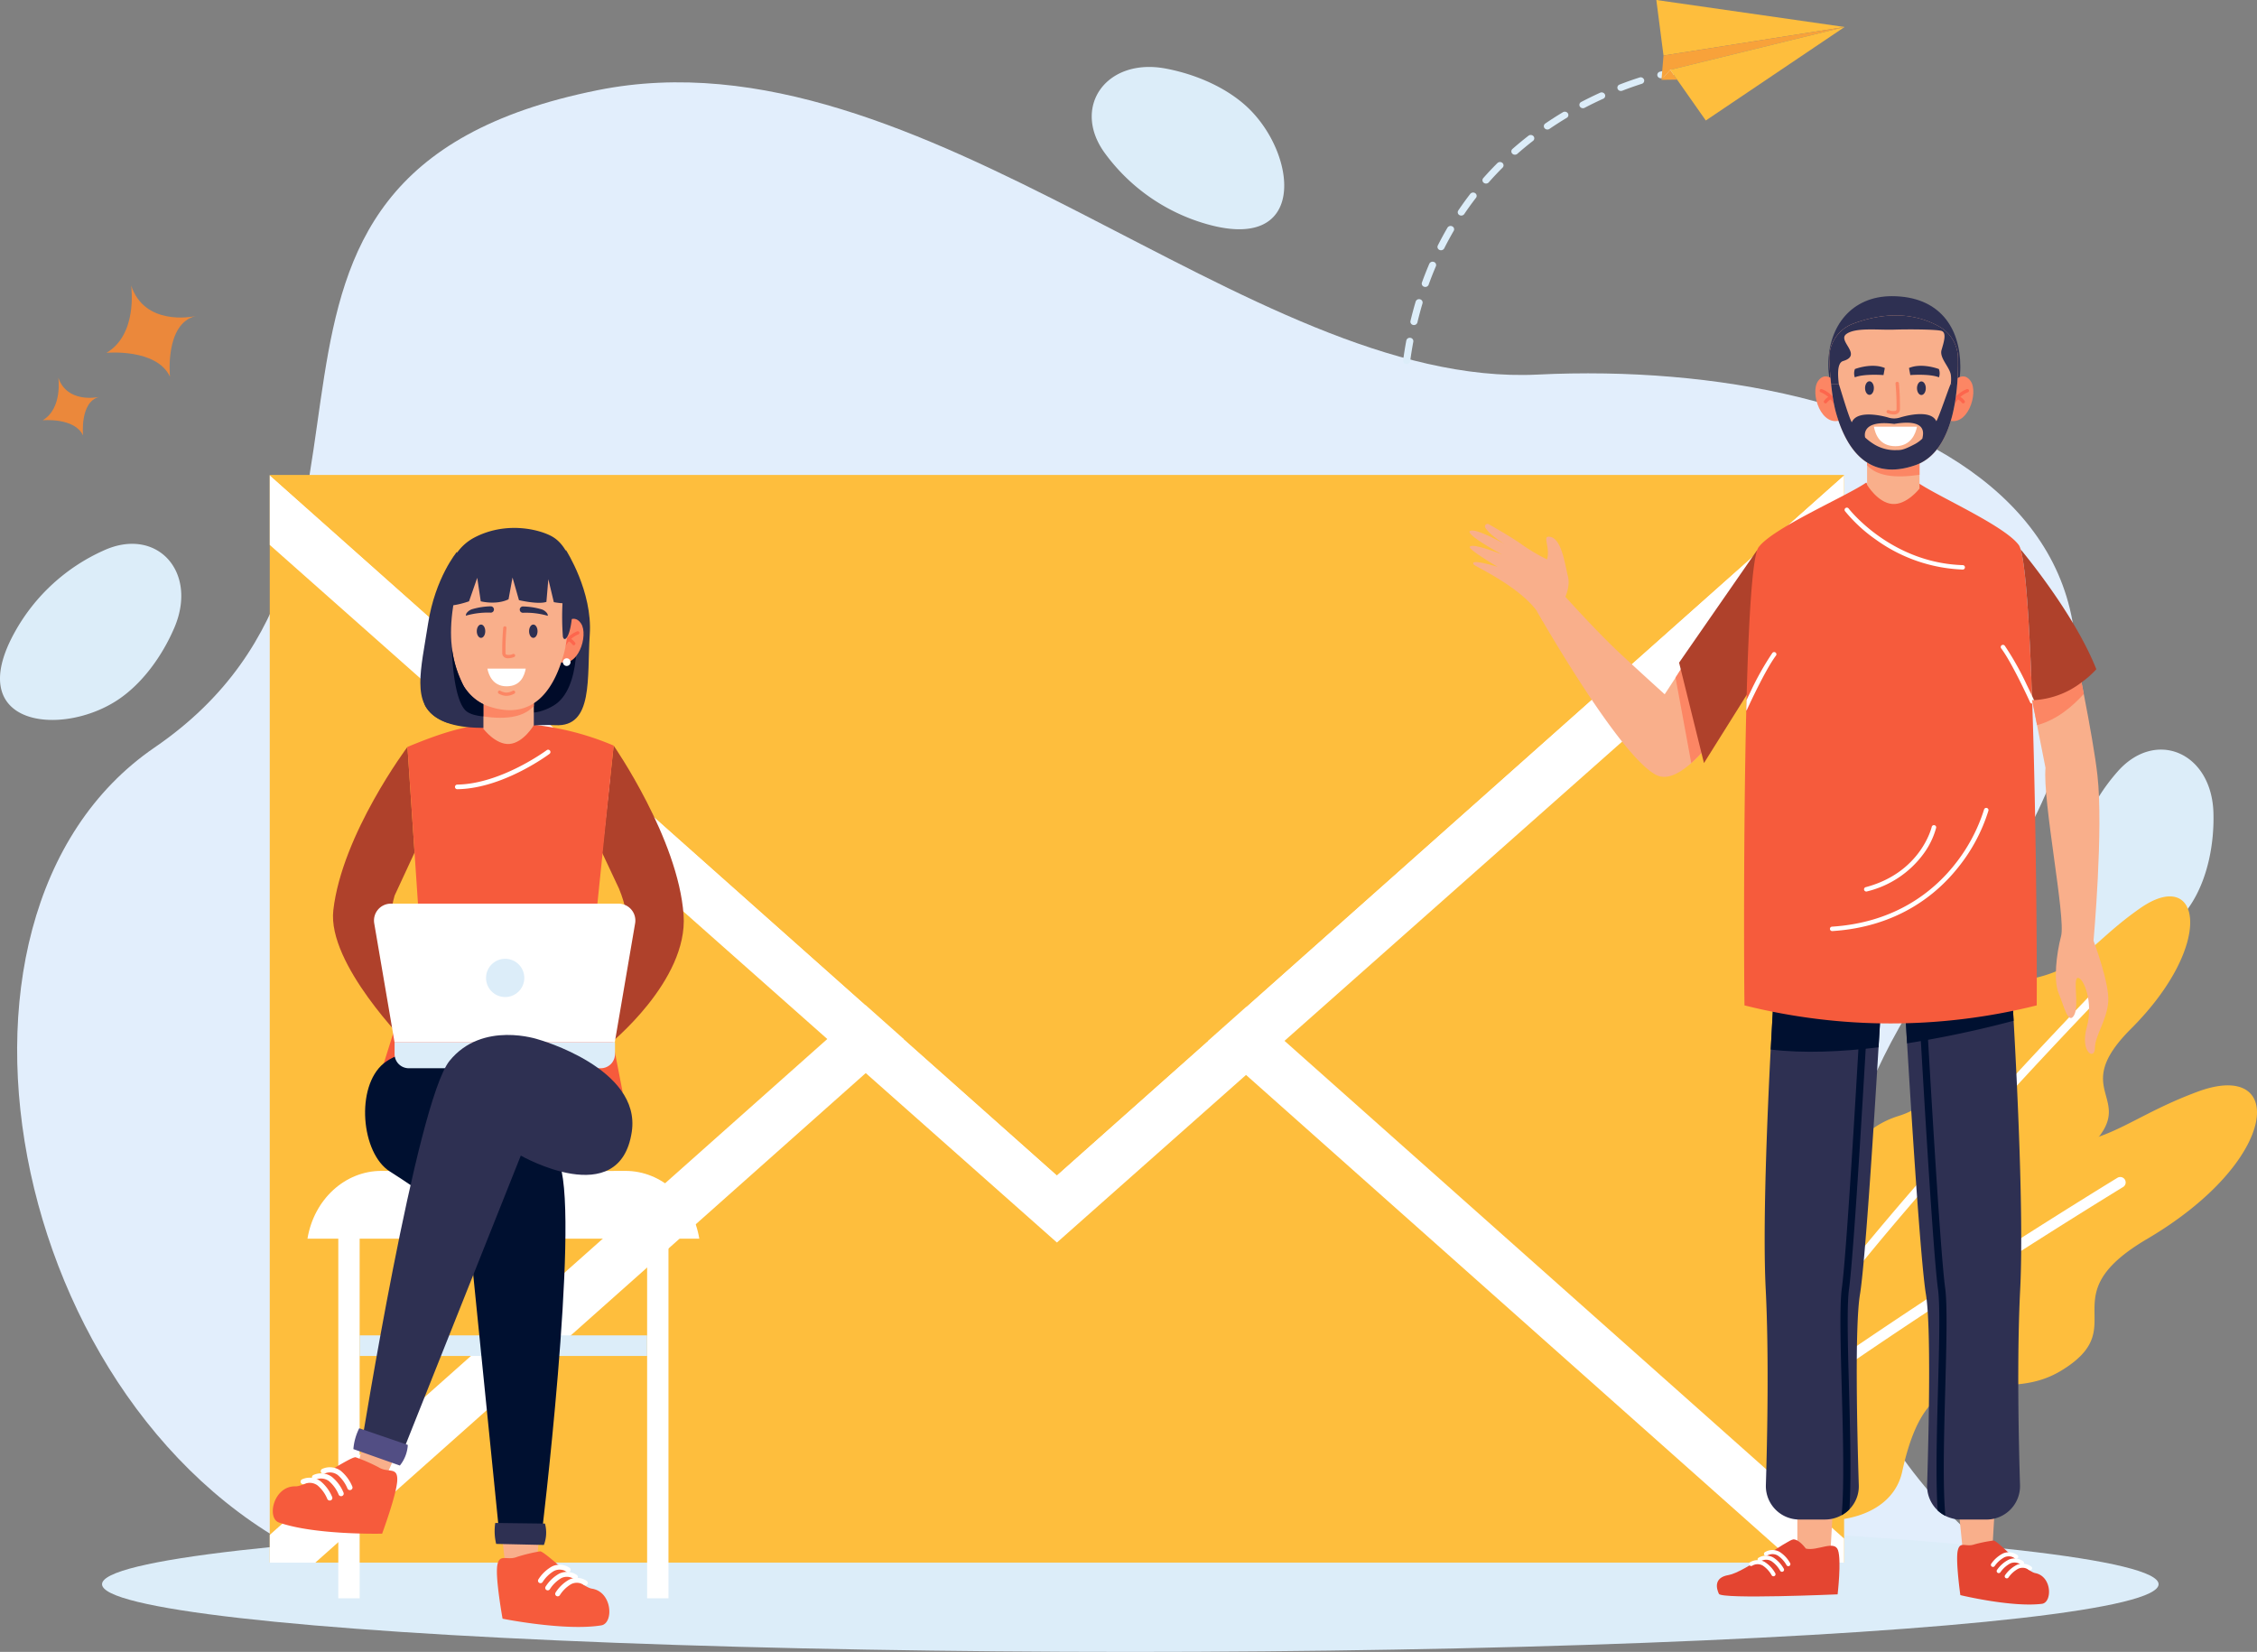 <svg xmlns="http://www.w3.org/2000/svg" width="575.551" height="421.278" viewBox="0 0 575.551 421.278">
  <rect x="0" y="0" width="575.551" height="421.278" fill="#808080" stroke="none"/>
  <g id="Group_66046" data-name="Group 66046" transform="translate(-21.989 -110.879)">
    <g id="Group_62307" data-name="Group 62307" transform="translate(21.989 127.957)">
      <path id="Path_26277" data-name="Path 26277" d="M533.764,506.293c-28.678-21.788-77.725-75.854-13.136-160.727,79.872-104.955-15.783-148.015-107.469-143.52C339.4,205.661,256.381,112.928,173.57,129.5,63.655,151.5,135.024,246.155,60.5,297.15-3.06,340.642,24.228,473.156,106.947,506.293Z" transform="translate(-21.082 -123.596)" fill="#e2eefc"/>
      <path id="Path_26278" data-name="Path 26278" d="M476.808,278.484c-.442-15.563-14.941-21.6-24.618-10.333a48.565,48.565,0,0,0-11.834,28.135c-2.216,27.748,22.059,19.708,31.131,4.85C475.357,294.8,477.031,286.35,476.808,278.484Z" transform="translate(87.634 -88.255)" fill="#dcedf9"/>
      <path id="Path_26279" data-name="Path 26279" d="M261.476,124.823c-15.3-2.9-24.3,9.977-15.357,21.84a48.578,48.578,0,0,0,24.954,17.575c26.633,8.1,23.968-17.338,11.394-29.376C277.1,129.727,269.209,126.286,261.476,124.823Z" transform="translate(35.829 -124.41)" fill="#dcedf9"/>
      <path id="Path_26280" data-name="Path 26280" d="M66.446,242.165c6.121-14.316-4.512-25.875-18.02-19.7a48.569,48.569,0,0,0-22.538,20.584c-13.641,24.265,11.77,27.139,26.233,17.453C58.29,256.37,63.351,249.4,66.446,242.165Z" transform="translate(-21.989 -99.154)" fill="#dcedf9"/>
    </g>
    <ellipse id="Ellipse_17759" data-name="Ellipse 17759" cx="262.218" cy="17.262" rx="262.218" ry="17.262" transform="translate(48.01 497.634)" fill="#dcedf9"/>
    <g id="Group_62318" data-name="Group 62318" transform="translate(457.354 339.483)">
      <g id="Group_62312" data-name="Group 62312" transform="translate(0 0)">
        <g id="Group_62309" data-name="Group 62309" transform="translate(30.9)">
          <path id="Path_26281" data-name="Path 26281" d="M468.545,325.8c-16.054,16.049,1.854,17.41-9.927,29.531-10.737,11.047-26.581.294-25.527,27.276.231,5.9-4.064,10.282-10.091,12.525a22.965,22.965,0,0,1-25.592-6.506q-.729-.82-1.381-1.714a23.39,23.39,0,0,1-2.828-22.887c2.726-6.743,7.555-13.38,16.11-16.024,20.074-6.2,8.932-32.79,25.9-33.956,20.461-1.409,21.195-8.913,35.717-19.03C486.317,284.289,490.3,304.053,468.545,325.8Z" transform="translate(-391.42 -292.007)" fill="#febe3d"/>
          <g id="Group_62308" data-name="Group 62308" transform="translate(4.607 23.202)">
            <path id="Path_26282" data-name="Path 26282" d="M460.391,312.214c-.448.462-37.674,38.843-63.939,71.593q-.729-.82-1.381-1.714c26.337-32.77,63.329-70.916,63.781-71.378a1.074,1.074,0,0,1,1.539,1.5Z" transform="translate(-395.071 -310.391)" fill="#fff"/>
          </g>
        </g>
        <g id="Group_62311" data-name="Group 62311" transform="translate(0 48.191)">
          <path id="Path_26283" data-name="Path 26283" d="M479.085,369.369c-25.153,14.807-3.3,22.268-21.865,33.562-16.924,10.293-33.184-8.194-40.561,25.732-1.613,7.421-8.37,11.489-16.594,12.341A29.527,29.527,0,0,1,370.3,424.663c-.428-.837-.818-1.7-1.166-2.577a30.075,30.075,0,0,1,3.851-29.4c5.565-7.517,13.712-14.221,25.213-14.757,26.984-1.26,21.676-37.94,43.172-33.929,25.923,4.836,29.252-4.268,50.586-12.186C514.573,323.42,513.173,349.3,479.085,369.369Z" transform="translate(-366.938 -330.189)" fill="#febe3d"/>
          <g id="Group_62310" data-name="Group 62310" transform="translate(2.199 23.386)">
            <path id="Path_26284" data-name="Path 26284" d="M472.491,351.28c-.707.43-59.4,36.218-102.645,68.527-.428-.837-.818-1.7-1.166-2.577,43.336-32.31,101.668-67.88,102.378-68.309a1.381,1.381,0,1,1,1.434,2.36Z" transform="translate(-368.68 -348.719)" fill="#fff"/>
          </g>
        </g>
      </g>
    </g>
    <g id="Group_62322" data-name="Group 62322" transform="translate(90.766 232.058)">
      <rect id="Rectangle_21565" data-name="Rectangle 21565" width="401.471" height="277.322" transform="translate(0.011 0.002)" fill="#febe3d"/>
      <path id="Path_26291" data-name="Path 26291" d="M477.951,206.9V224.68L277.228,402.587,76.493,224.68V206.9L277.215,385.418Z" transform="translate(-76.48 -206.889)" fill="#fff"/>
      <g id="Group_62319" data-name="Group 62319" transform="translate(0.011 133.805)">
        <path id="Path_26292" data-name="Path 26292" d="M238.551,322.624,88.12,456.427H76.492v-7.07L229.9,312.907Z" transform="translate(-76.492 -312.907)" fill="#fff"/>
      </g>
      <g id="Group_62321" data-name="Group 62321" transform="translate(238.371 133.805)">
        <g id="Group_62320" data-name="Group 62320">
          <path id="Path_26293" data-name="Path 26293" d="M428.461,450.3v6.131H415.78l-150.431-133.8L274,312.907Z" transform="translate(-265.349 -312.907)" fill="#fff"/>
        </g>
      </g>
      <path id="Path_26294" data-name="Path 26294" d="M76.483,206.891l200.736,178.53,200.736-178.53Z" transform="translate(-76.483 -206.891)" fill="#febe3d"/>
    </g>
    <g id="Group_62427" data-name="Group 62427" transform="translate(396.735 186.414)">
      <g id="Group_62386" data-name="Group 62386" transform="translate(0 58.074)">
        <path id="Path_26344" data-name="Path 26344" d="M389.809,250.9a145.31,145.31,0,0,1-12.039,18.8,49.443,49.443,0,0,1-5.9,6.457c-3.2,2.832-6.323,4.314-8.866,3.057-9.431-4.658-30.452-41.724-30.452-41.724l5.177-6.016s9.356,10.585,16.2,16.921c6.311,5.842,11.162,10.209,11.162,10.209.873-1.3,1.8-2.73,2.772-4.241,1.03-1.6,2.1-3.3,3.183-5.047,7.881-12.674,17.368-26.537,17.368-26.537Z" transform="translate(-315.332 -215.158)" fill="#f9af8b"/>
        <path id="Path_26345" data-name="Path 26345" d="M342.674,236.691s2.134-3.5,1.309-6.643-1.626-10.231-5.055-10.038c-1.252.069.577,3.033-.264,5.778a46.257,46.257,0,0,1-6.128-3.584c-2.161-1.6-6.636-4.19-8.717-5.375a.645.645,0,0,0-.9.857c.534.9,1.84,2.255,4.858,4.145,0,0-7.5-4.2-8.754-3.276s8.216,6,8.216,6-7.65-3.092-8.276-1.96c-.38.688,7.121,5.1,7.121,5.1s-7.452-2.3-6.068-.555c.4.509,14.557,6.914,17.507,14.352C337.523,241.49,341.647,239.231,342.674,236.691Z" transform="translate(-318.908 -216.74)" fill="#f9af8b"/>
        <path id="Path_26346" data-name="Path 26346" d="M370.436,264.185a49.443,49.443,0,0,1-5.9,6.457l-4.008-21.794c1.03-1.6,2.1-3.3,3.183-5.047Z" transform="translate(-307.999 -209.647)" fill="#fc8664"/>
        <path id="Path_26347" data-name="Path 26347" d="M381.175,222l-19.929,28.743,6.342,25.611,15.638-24.947S386.154,234.718,381.175,222Z" transform="translate(-307.81 -215.361)" fill="#af412b"/>
      </g>
      <g id="Group_62396" data-name="Group 62396" transform="translate(63.071 177.649)">
        <path id="Path_26348" data-name="Path 26348" d="M385.14,417.013v9.074l8.471-.133.553-9.615Z" transform="translate(-364.619 -283.998)" fill="#f9af8b"/>
        <g id="Group_62387" data-name="Group 62387" transform="translate(12.188 0.076)">
          <path id="Path_26349" data-name="Path 26349" d="M408.377,311.9c-.058,1.077-.351,6.256-.8,13.477-1.193,19.837-3.427,55.085-4.737,63-1.345,8.124-.737,34.767-.3,48.714a8.35,8.35,0,0,1-2.4,6.107,8.907,8.907,0,0,1-1.965,1.5,8.764,8.764,0,0,1-4.257,1.1h-6.457a8.531,8.531,0,0,1-8.62-8.71c.362-11.792.806-33.3-.035-49.918-.807-15.814.362-43.8,1.263-61.239h.011c.362-6.968.679-12.24.808-14.394Z" transform="translate(-378.538 -311.542)" fill="#2e3052"/>
        </g>
        <path id="Path_26350" data-name="Path 26350" d="M380.57,311.542l27.486.356c-.058,1.077-.351,6.256-.8,13.477-9.333,1.122-19.054,1.593-27.5.562C380.124,318.968,380.441,313.7,380.57,311.542Z" transform="translate(-366.029 -311.466)" fill="#001030"/>
        <g id="Group_62388" data-name="Group 62388" transform="translate(31.511)">
          <path id="Path_26351" data-name="Path 26351" d="M396.024,412.237c.241,8.919.491,18.14.327,25.574-.047,2.086-.12,3.871-.218,5.4a8.38,8.38,0,0,1-1.973,1.5c.156-1.776.28-4.046.345-6.944.16-7.392-.088-16.589-.329-25.487-.3-10.873-.573-21.145.032-25.517,1.319-9.568,4.268-61.438,5.041-75.285l1.85.081c-.774,13.839-3.733,65.814-5.061,75.447C395.455,391.236,395.731,401.439,396.024,412.237Z" transform="translate(-393.847 -311.482)" fill="#001030"/>
        </g>
        <g id="Group_62395" data-name="Group 62395" transform="translate(0 139.403)">
          <g id="Group_62394" data-name="Group 62394">
            <g id="Group_62393" data-name="Group 62393">
              <path id="Path_26352" data-name="Path 26352" d="M391.573,424.282s-1.753-2.417-3.192-2.346-12.7,8.457-16.513,9.087-3.135,3.384-2.471,4.8,30.274.124,30.274.124,1.006-8.605.1-11.263S394.526,424.969,391.573,424.282Z" transform="translate(-368.881 -421.934)" fill="#e44531"/>
              <g id="Group_62392" data-name="Group 62392" transform="translate(8.203 2.711)">
                <g id="Group_62389" data-name="Group 62389" transform="translate(2.174 1.433)">
                  <path id="Path_26353" data-name="Path 26353" d="M383.163,429.307a.536.536,0,0,0,.417-.037.517.517,0,0,0,.215-.706,8.065,8.065,0,0,0-2.7-2.884,3.727,3.727,0,0,0-3.764.09.513.513,0,0,0-.126.726.538.538,0,0,0,.741.124,2.658,2.658,0,0,1,2.65-.02,7.133,7.133,0,0,1,2.267,2.461A.523.523,0,0,0,383.163,429.307Z" transform="translate(-377.102 -425.217)" fill="#fff"/>
                </g>
                <g id="Group_62390" data-name="Group 62390" transform="translate(3.791)">
                  <path id="Path_26354" data-name="Path 26354" d="M384.444,428.174a.543.543,0,0,0,.417-.038.515.515,0,0,0,.215-.706,8.067,8.067,0,0,0-2.7-2.884,3.724,3.724,0,0,0-3.764.09.513.513,0,0,0-.126.726.537.537,0,0,0,.741.124,2.665,2.665,0,0,1,2.65-.02,7.085,7.085,0,0,1,2.267,2.461A.53.53,0,0,0,384.444,428.174Z" transform="translate(-378.383 -424.082)" fill="#fff"/>
                </g>
                <g id="Group_62391" data-name="Group 62391" transform="translate(0 2.575)">
                  <path id="Path_26355" data-name="Path 26355" d="M381.439,430.214a.536.536,0,0,0,.416-.037.516.516,0,0,0,.216-.706,8.078,8.078,0,0,0-2.7-2.885,3.724,3.724,0,0,0-3.765.091.515.515,0,0,0-.126.726.54.54,0,0,0,.742.124,2.656,2.656,0,0,1,2.649-.02,7.1,7.1,0,0,1,2.268,2.46A.523.523,0,0,0,381.439,430.214Z" transform="translate(-375.38 -426.122)" fill="#fff"/>
                </g>
              </g>
            </g>
          </g>
        </g>
      </g>
      <g id="Group_62404" data-name="Group 62404" transform="translate(110.843 177.636)">
        <path id="Path_26356" data-name="Path 26356" d="M417.829,417.013l.912,9.059,7.559-.119.553-9.615Z" transform="translate(-403.822 -283.985)" fill="#f9af8b"/>
        <g id="Group_62397" data-name="Group 62397" transform="translate(0 0.514)">
          <path id="Path_26357" data-name="Path 26357" d="M436.3,387.087c-.842,16.617-.4,38.126-.035,49.918a8.539,8.539,0,0,1-8.62,8.71h-6.457a8.815,8.815,0,0,1-3.964-.94,8.561,8.561,0,0,1-4.656-7.77c.433-13.946,1.041-40.59-.3-48.714-1.333-8.056-3.626-44.384-4.807-64.013-.386-6.555-.655-11.242-.724-12.4l27.533.355c.082,1.4.211,3.553.364,6.28C435.516,334.213,437.235,368.786,436.3,387.087Z" transform="translate(-406.731 -311.879)" fill="#2e3052"/>
        </g>
        <path id="Path_26358" data-name="Path 26358" d="M434.628,318.514a272.345,272.345,0,0,1-27.172,5.764c-.386-6.555-.655-11.242-.724-12.4l27.533.355C434.346,313.632,434.475,315.786,434.628,318.514Z" transform="translate(-406.731 -311.365)" fill="#001030"/>
        <g id="Group_62398" data-name="Group 62398" transform="translate(3.548)">
          <path id="Path_26359" data-name="Path 26359" d="M416.134,437.774c.064,2.986.194,5.3.355,7.1a8.483,8.483,0,0,1-1.96-1.366c-.111-1.594-.194-3.475-.244-5.7-.16-7.434.09-16.655.329-25.574.293-10.8.568-21-.015-25.227-1.328-9.635-4.287-61.638-5.057-75.458l1.846-.082c.774,13.829,3.723,65.727,5.045,75.3.6,4.372.323,14.644.03,25.518C416.224,421.185,415.974,430.382,416.134,437.774Z" transform="translate(-409.542 -311.472)" fill="#001030"/>
        </g>
        <g id="Group_62403" data-name="Group 62403" transform="translate(13.491 139.707)">
          <path id="Path_26360" data-name="Path 26360" d="M421.8,423.153a35.705,35.705,0,0,1,4.921-.988c1.065.021,8.205,7.843,10.609,8.3,4.361.837,4.366,7.506,1.713,7.836-7.674.959-20.8-2.217-20.8-2.217s-1.21-8.558-.685-11.244S419.651,423.942,421.8,423.153Z" transform="translate(-417.42 -422.165)" fill="#e44531"/>
          <g id="Group_62402" data-name="Group 62402" transform="translate(8.613 2.992)">
            <g id="Group_62399" data-name="Group 62399" transform="translate(1.47 1.578)">
              <path id="Path_26361" data-name="Path 26361" d="M426.055,429.509a.537.537,0,0,1-.41-.077.513.513,0,0,1-.145-.722,8.109,8.109,0,0,1,2.972-2.618,3.724,3.724,0,0,1,3.738.442.514.514,0,0,1,.054.735.538.538,0,0,1-.75.053,2.656,2.656,0,0,0-2.637-.268,7.179,7.179,0,0,0-2.5,2.237A.53.53,0,0,1,426.055,429.509Z" transform="translate(-425.409 -425.785)" fill="#fff"/>
            </g>
            <g id="Group_62400" data-name="Group 62400">
              <path id="Path_26362" data-name="Path 26362" d="M424.891,428.259a.534.534,0,0,1-.411-.076.514.514,0,0,1-.145-.722,8.12,8.12,0,0,1,2.972-2.619,3.718,3.718,0,0,1,3.738.443.512.512,0,0,1,.054.733.539.539,0,0,1-.75.054,2.657,2.657,0,0,0-2.635-.269,7.127,7.127,0,0,0-2.5,2.238A.522.522,0,0,1,424.891,428.259Z" transform="translate(-424.245 -424.535)" fill="#fff"/>
            </g>
            <g id="Group_62401" data-name="Group 62401" transform="translate(3.522 2.918)">
              <path id="Path_26363" data-name="Path 26363" d="M427.681,430.573a.542.542,0,0,1-.41-.076.515.515,0,0,1-.145-.723,8.118,8.118,0,0,1,2.972-2.619,3.721,3.721,0,0,1,3.738.443.514.514,0,0,1,.054.735.54.54,0,0,1-.75.053,2.658,2.658,0,0,0-2.637-.269,7.152,7.152,0,0,0-2.5,2.238A.526.526,0,0,1,427.681,430.573Z" transform="translate(-427.035 -426.847)" fill="#fff"/>
            </g>
          </g>
        </g>
      </g>
      <g id="Group_62410" data-name="Group 62410" transform="translate(70.002 47.531)">
        <g id="Group_62405" data-name="Group 62405">
          <path id="Path_26364" data-name="Path 26364" d="M449,341.719a153.059,153.059,0,0,1-74.522,0c-.13-9.083-.261-45.4.456-75.212.011-.586.026-1.169.042-1.751.005-.288.015-.576.023-.858v-.047c.01-.372.018-.738.03-1.106.53-19.659,1.458-35.713,3.043-37.857l0,0c3.7-4.984,22.312-12.946,27.46-16.5.429.677,2.962,4.436,6.28,4.714,3.644.316,6.882-3.885,6.882-3.885v-.8c5.171,3.553,22.03,10.92,25.728,15.89C448.466,229.758,449.166,326.243,449,341.719Z" transform="translate(-374.372 -208.387)" fill="#f65b3c"/>
        </g>
        <g id="Group_62406" data-name="Group 62406" transform="translate(0.558 43.228)">
          <path id="Path_26365" data-name="Path 26365" d="M382.394,243.535c-2.137,2.828-5.254,9.236-6.654,12.2-.191.406-.35.748-.47,1.007-.159.34-.246.536-.254.552a.554.554,0,0,1-.2.239c.011-.586.026-1.169.042-1.751.005-.288.015-.576.023-.858v-.047c.287-.6.626-1.313,1.006-2.09a73.041,73.041,0,0,1,5.582-9.918.585.585,0,0,1,.806-.119A.558.558,0,0,1,382.394,243.535Z" transform="translate(-374.814 -242.638)" fill="#fff"/>
        </g>
        <g id="Group_62407" data-name="Group 62407" transform="translate(25.632 6.394)">
          <path id="Path_26366" data-name="Path 26366" d="M424.805,229.246h-.019a40.458,40.458,0,0,1-22.161-7.661,38.758,38.758,0,0,1-7.83-7.231.557.557,0,0,1,.119-.789.582.582,0,0,1,.805.115c.106.139,10.768,13.866,29.1,14.437a.564.564,0,1,1-.018,1.128Z" transform="translate(-394.681 -213.453)" fill="#fff"/>
        </g>
        <g id="Group_62408" data-name="Group 62408" transform="translate(21.89 82.964)">
          <path id="Path_26367" data-name="Path 26367" d="M392.292,305.538a.564.564,0,0,1-.037-1.127c16.212-1.041,25.883-9.091,31.141-15.66a43.341,43.341,0,0,0,7.632-14.206.576.576,0,0,1,.7-.4.564.564,0,0,1,.414.688,43.619,43.619,0,0,1-7.811,14.582c-5.4,6.766-15.344,15.057-32,16.127Z" transform="translate(-391.716 -274.121)" fill="#fff"/>
        </g>
        <g id="Group_62409" data-name="Group 62409" transform="translate(30.595 87.366)">
          <path id="Path_26368" data-name="Path 26368" d="M399.189,294.538a.575.575,0,0,1-.555-.418.562.562,0,0,1,.405-.692c14.089-3.732,16.808-15.26,16.834-15.375a.575.575,0,0,1,.684-.432.564.564,0,0,1,.442.67,19.949,19.949,0,0,1-3.232,6.653,25.2,25.2,0,0,1-14.427,9.573A.615.615,0,0,1,399.189,294.538Z" transform="translate(-398.613 -277.609)" fill="#fff"/>
        </g>
      </g>
      <g id="Group_62411" data-name="Group 62411" transform="translate(140.531 64.571)">
        <path id="Path_26369" data-name="Path 26369" d="M452.038,331.5c-.355,4.94-3.381,8.608-3.4,11.86s-3.849,1.126-2.074-5.3-.857-12.639-2.262-12.582.447,7.241-1.03,9.626-2.592-2.624-3.886-5.721c-1.344-3.216-.592-9.886.626-14.584s-4.759-34.489-3.976-42.882l-2.158-10.891-1.26-6.354-.237-6.631,11.519-4.472c.434,2.129.878,4.337,1.319,6.555.194.978.385,1.96.573,2.938,1.541,7.941,2.926,15.757,3.49,20.773,1.556,13.872-1,42.164-1,42.164S452.372,326.867,452.038,331.5Z" transform="translate(-429.695 -216.205)" fill="#f9af8b"/>
        <path id="Path_26370" data-name="Path 26370" d="M445.8,253.064c-2.6,2.908-6.748,6.61-11.914,7.963l-1.26-6.354-.237-6.631,11.519-4.472c.434,2.129.878,4.337,1.319,6.555C445.419,251.1,445.609,252.085,445.8,253.064Z" transform="translate(-429.695 -216.205)" fill="#fc8664"/>
        <path id="Path_26371" data-name="Path 26371" d="M449.555,252.459a24.344,24.344,0,0,1-3.774,3.348,21.928,21.928,0,0,1-12.587,4.549c-.637-18.379-1.576-33.909-2.941-38.468C432.685,224.827,444.357,239.3,449.555,252.459Z" transform="translate(-430.254 -221.888)" fill="#af412b"/>
      </g>
      <g id="Group_62412" data-name="Group 62412" transform="translate(135.454 88.913)">
        <path id="Path_26372" data-name="Path 26372" d="M426.343,242.074c2.134,2.827,5.253,9.235,6.653,12.2.191.406.348.747.47,1.007.159.338.247.536.254.55a.573.573,0,0,0,.528.336h.011c-.006-.288-.015-.576-.024-.861.17,0,.341,0,.5-.005-.078-.167-.265-.573-.533-1.146-.337-.719-.8-1.706-1.354-2.83a72.941,72.941,0,0,0-5.581-9.918.583.583,0,0,0-.806-.119A.557.557,0,0,0,426.343,242.074Z" transform="translate(-426.231 -241.175)" fill="#fff"/>
      </g>
      <g id="Group_62426" data-name="Group 62426" transform="translate(88.173)">
        <path id="Path_26373" data-name="Path 26373" d="M425.061,188.74c0,9.956-6.256,16.816-16.418,16.816S391.4,198.181,391.4,188.225s6.017-17.5,16.178-17.5C419.765,170.727,425.061,178.786,425.061,188.74Z" transform="translate(-388.08 -170.727)" fill="#2e3052"/>
        <g id="Group_62419" data-name="Group 62419" transform="translate(33.612 20.454)">
          <path id="Path_26374" data-name="Path 26374" d="M416.486,188.779s2.823-3.688,4.922-.639S420.54,200.2,415.4,198Z" transform="translate(-415.401 -186.933)" fill="#fc8664"/>
          <g id="Group_62415" data-name="Group 62415" transform="translate(0.687 3.229)">
            <g id="Group_62414" data-name="Group 62414">
              <g id="Group_62413" data-name="Group 62413">
                <path id="Path_26375" data-name="Path 26375" d="M416.38,194.544a.433.433,0,0,0,.418-.31,6.658,6.658,0,0,1,3.766-3.919.424.424,0,0,0,.252-.549.438.438,0,0,0-.559-.247,7.418,7.418,0,0,0-4.3,4.486.426.426,0,0,0,.3.525A.469.469,0,0,0,416.38,194.544Z" transform="translate(-415.945 -189.491)" fill="#fd664d"/>
              </g>
            </g>
          </g>
          <g id="Group_62418" data-name="Group 62418" transform="translate(2.213 4.9)">
            <g id="Group_62417" data-name="Group 62417">
              <g id="Group_62416" data-name="Group 62416">
                <path id="Path_26376" data-name="Path 26376" d="M419.031,192.8a.447.447,0,0,0,.236-.067.422.422,0,0,0,.13-.588,3.958,3.958,0,0,0-1.631-1.287.438.438,0,0,0-.574.215.422.422,0,0,0,.22.562,3.114,3.114,0,0,1,1.255.972A.435.435,0,0,0,419.031,192.8Z" transform="translate(-417.154 -190.816)" fill="#fd664d"/>
              </g>
            </g>
          </g>
        </g>
        <g id="Group_62424" data-name="Group 62424" transform="translate(0 20.454)">
          <path id="Path_26377" data-name="Path 26377" d="M394.373,188.779s-2.823-3.688-4.922-.639.868,12.057,6.008,9.858Z" transform="translate(-388.769 -186.933)" fill="#fc8664"/>
          <g id="Group_62420" data-name="Group 62420" transform="translate(1.102 3.229)">
            <path id="Path_26378" data-name="Path 26378" d="M394.107,194.544a.432.432,0,0,1-.418-.31,6.655,6.655,0,0,0-3.767-3.919.424.424,0,0,1-.251-.549.438.438,0,0,1,.559-.247A7.414,7.414,0,0,1,394.525,194a.424.424,0,0,1-.3.525A.468.468,0,0,1,394.107,194.544Z" transform="translate(-389.643 -189.491)" fill="#fd664d"/>
          </g>
          <g id="Group_62423" data-name="Group 62423" transform="translate(2.164 4.9)">
            <g id="Group_62422" data-name="Group 62422">
              <g id="Group_62421" data-name="Group 62421">
                <path id="Path_26379" data-name="Path 26379" d="M390.918,192.8a.443.443,0,0,1-.235-.067.42.42,0,0,1-.13-.588,3.946,3.946,0,0,1,1.631-1.287.436.436,0,0,1,.573.215.421.421,0,0,1-.218.562,3.114,3.114,0,0,0-1.255.972A.437.437,0,0,1,390.918,192.8Z" transform="translate(-390.484 -190.816)" fill="#fd664d"/>
              </g>
            </g>
          </g>
        </g>
        <path id="Path_26380" data-name="Path 26380" d="M399.229,201.754v8.957s2.726,4.561,6.413,4.872,6.957-3.928,6.957-3.928v-9.271Z" transform="translate(-386.028 -162.594)" fill="#f9af8b"/>
        <path id="Path_26381" data-name="Path 26381" d="M399.229,201.754v3.974c2.474,2.69,6.867,3.361,13.37,2.421v-5.765Z" transform="translate(-386.028 -162.594)" fill="#fc8664"/>
        <path id="Path_26382" data-name="Path 26382" d="M424.239,191.723a52.49,52.49,0,0,1-.742,5.9c-1.224,6.6-3.986,13.1-9.937,15.179-13.469,4.713-18.286-6.607-20.209-13.205-.212-.732-.4-1.547-.57-2.418-.305-1.573-.543-3.327-.728-5.094-.221-2.143-.367-4.311-.458-6.218a9.317,9.317,0,0,1,6.092-9.148c5.523-2.08,13.915-3.723,21.867.694a9.315,9.315,0,0,1,4.845,7.955C424.433,187.162,424.408,189.357,424.239,191.723Z" transform="translate(-388.032 -169.708)" fill="#f9af8b"/>
        <path id="Path_26383" data-name="Path 26383" d="M422.472,188.53c-.452.812-2.976,8.442-3.68,9.511-1.591-3.433-9.276-.939-9.276-.939a4.874,4.874,0,0,1-2.933.013l-.039-.013s-7.775-2.388-9.307,1.209c-.712-1.065-2.9-8.551-3.313-9.781h-1.968c.186,1.767.423,3.521.728,5.094.169.871.358,1.686.57,2.418,1.923,6.6,6.74,17.918,20.209,13.205,5.951-2.084,8.712-8.577,9.937-15.179a52.489,52.489,0,0,0,.742-5.9Zm-7.243,13.954v0h-.005a8.562,8.562,0,0,1-1.807,1.344c-3.413,1.81-3.784,1.535-5.13,1.594a10.324,10.324,0,0,1-5.182-1.382,14.764,14.764,0,0,1-2.464-1.839s-1.385-4.637,7.409-3.475C416.863,197.246,415.375,201.579,415.228,202.484Z" transform="translate(-387.934 -166.155)" fill="#2e3052"/>
        <path id="Path_26384" data-name="Path 26384" d="M409.312,189.682c0,.957.5,1.732,1.123,1.732s1.123-.775,1.123-1.732-.5-1.732-1.123-1.732S409.312,188.725,409.312,189.682Z" transform="translate(-383.385 -166.213)" fill="#2e3052"/>
        <path id="Path_26385" data-name="Path 26385" d="M398.82,189.654c0,.955.5,1.732,1.123,1.732s1.125-.776,1.125-1.732-.5-1.732-1.125-1.732S398.82,188.7,398.82,189.654Z" transform="translate(-386.135 -166.22)" fill="#2e3052"/>
        <path id="Path_26386" data-name="Path 26386" d="M415.315,185.619s-4.305-1.666-7.618-.264l.331,1.806s4.864-.4,7.315.569A3.077,3.077,0,0,0,415.315,185.619Z" transform="translate(-383.808 -167.04)" fill="#2e3052"/>
        <path id="Path_26387" data-name="Path 26387" d="M396.814,185.619s4.3-1.666,7.618-.264l-.331,1.806s-4.864-.4-7.315.569A3.076,3.076,0,0,1,396.814,185.619Z" transform="translate(-386.714 -167.04)" fill="#2e3052"/>
        <g id="Group_62425" data-name="Group 62425" transform="translate(18.157 21.846)">
          <path id="Path_26388" data-name="Path 26388" d="M405,196.36a4.7,4.7,0,0,1-1.571-.324.423.423,0,0,1-.239-.554.438.438,0,0,1,.567-.233,2.666,2.666,0,0,0,1.742.162.46.46,0,0,0,.213-.4,62.635,62.635,0,0,0-.262-6.518.434.434,0,0,1,.866-.069,61.642,61.642,0,0,1,.261,6.674,1.3,1.3,0,0,1-.631,1.039A1.857,1.857,0,0,1,405,196.36Z" transform="translate(-403.156 -188.036)" fill="#fc8664"/>
        </g>
        <path id="Path_26389" data-name="Path 26389" d="M411.6,197.1c-.355,1.749-1.535,4.969-5.509,4.969s-5.1-2.942-5.485-4.969Z" transform="translate(-385.668 -163.814)" fill="#fff"/>
        <path id="Path_26390" data-name="Path 26390" d="M392.053,192.084h1.969c-.217-1.936-.53-5.346,1.093-5.835,5.129-1.544-1.517-5.1.8-6.865s8.078-1.015,12.085-1.142c4.032-.127,10.512-.072,12.085.285s.712,2.918.135,4.906,1.932,4.179,2.354,6.234a8.86,8.86,0,0,1,0,2.417h1.641c.194-2.5.225-4.831.188-6.718a9.32,9.32,0,0,0-4.843-7.958c-7.953-4.417-16.343-2.77-21.867-.689a9.32,9.32,0,0,0-6.095,9.144C391.687,187.77,391.83,189.94,392.053,192.084Z" transform="translate(-388.032 -169.708)" fill="#2e3052"/>
      </g>
    </g>
    <g id="Group_62460" data-name="Group 62460" transform="translate(91.555 245.513)">
      <g id="Group_62459" data-name="Group 62459">
        <g id="Group_62430" data-name="Group 62430" transform="translate(8.844 163.977)">
          <g id="Group_62428" data-name="Group 62428">
            <path id="Path_26391" data-name="Path 26391" d="M184.03,364.751H84.115c1.651-10.024,9.6-17.306,18.869-17.276l31.088.091,31.088-.091C174.428,347.445,182.378,354.727,184.03,364.751Z" transform="translate(-84.115 -347.475)" fill="#fff"/>
          </g>
          <g id="Group_62429" data-name="Group 62429" transform="translate(7.859 15.841)">
            <rect id="Rectangle_21566" data-name="Rectangle 21566" width="5.444" height="93.156" fill="#fff"/>
            <rect id="Rectangle_21567" data-name="Rectangle 21567" width="5.444" height="93.156" transform="translate(78.753)" fill="#fff"/>
            <rect id="Rectangle_21568" data-name="Rectangle 21568" width="73.309" height="5.25" transform="translate(5.444 26.103)" fill="#dcedf9"/>
          </g>
        </g>
        <g id="Group_62458" data-name="Group 62458">
          <path id="Path_26392" data-name="Path 26392" d="M108.261,261.8s-16.686,22.254-18.908,41.661c-1.568,13.708,18.908,34.191,18.908,34.191l7.053-3.51-7.031-15.853c-2.5-7.72-5.581-10.772-3.305-18.562l5.091-10.979Z" transform="translate(-73.921 -205.954)" fill="#af412b"/>
          <path id="Path_26393" data-name="Path 26393" d="M147.428,261.538s16.469,23.729,17.834,43.216c1.176,16.8-18.986,32.972-18.986,32.972l-5.823-2.9,8.065-16.018c2.5-7.72,3.69-12.376.28-20.777l-4.329-9.212Z" transform="translate(-60.505 -206.023)" fill="#af412b"/>
          <g id="Group_62432" data-name="Group 62432" transform="translate(26.677 49.818)">
            <path id="Path_26394" data-name="Path 26394" d="M109.306,313.738,98.245,348.925s47.888,6.107,62.534,2.156l-7.439-38.323,5.151-50.037a71.322,71.322,0,0,0-22.524-5.51c-11.325-.818-18.479,1.05-30.06,5.846Z" transform="translate(-98.245 -257.025)" fill="#f65b3c"/>
            <g id="Group_62431" data-name="Group 62431" transform="translate(19.78 6.751)">
              <path id="Path_26395" data-name="Path 26395" d="M117.169,272.264c10.565-1.239,20.395-8.5,20.841-8.828a.59.59,0,1,0-.706-.945c-.116.086-11.682,8.619-22.806,8.77a.59.59,0,0,0,.015,1.18A26.3,26.3,0,0,0,117.169,272.264Z" transform="translate(-113.917 -262.374)" fill="#fff"/>
            </g>
          </g>
          <g id="Group_62434" data-name="Group 62434" transform="translate(23.532 131.702)">
            <path id="Path_26396" data-name="Path 26396" d="M123.239,419.575l.863,7.769,8.264.189.692-6.447Z" transform="translate(-88.548 -296.302)" fill="#f9af8b"/>
            <g id="Group_62433" data-name="Group 62433">
              <path id="Path_26397" data-name="Path 26397" d="M129.147,322s-21.4-1.175-28.645,4.756S94.712,349.7,102.1,354.344s19.969,13.775,19.969,13.775l8.006,79.59,10.579.36s9.747-79.95,4.8-95.434S129.147,322,129.147,322Z" transform="translate(-95.753 -321.903)" fill="#001030"/>
              <path id="Path_26398" data-name="Path 26398" d="M134.763,418.771a8.837,8.837,0,0,1-.273,5.451l-12.172-.27a14,14,0,0,1-.236-5.339Z" transform="translate(-88.891 -296.554)" fill="#2e3052"/>
            </g>
          </g>
          <g id="Group_62435" data-name="Group 62435" transform="translate(25.803 95.823)">
            <path id="Path_26399" data-name="Path 26399" d="M158.955,328.848H102.8L97.615,298.5a4.3,4.3,0,0,1,4.242-5.027H159.9a4.3,4.3,0,0,1,4.242,5.027Z" transform="translate(-97.552 -293.475)" fill="#fff"/>
            <path id="Rectangle_21569" data-name="Rectangle 21569" d="M0,0H56.207a0,0,0,0,1,0,0V2.978A3.621,3.621,0,0,1,52.586,6.6H3.621A3.621,3.621,0,0,1,0,2.978V0A0,0,0,0,1,0,0Z" transform="translate(5.252 35.373)" fill="#dcedf9"/>
            <path id="Path_26400" data-name="Path 26400" d="M129.948,309.493a4.877,4.877,0,1,1-4.877-4.877A4.877,4.877,0,0,1,129.948,309.493Z" transform="translate(-91.618 -290.555)" fill="#dcedf9"/>
          </g>
          <g id="Group_62437" data-name="Group 62437" transform="translate(20.549 129.304)">
            <path id="Path_26401" data-name="Path 26401" d="M95.811,402.262l-1.831,7.689,7.415,1.465,3.021-6.865Z" transform="translate(-93.234 -298.441)" fill="#f9af8b"/>
            <g id="Group_62436" data-name="Group 62436">
              <path id="Path_26402" data-name="Path 26402" d="M140.212,321.178s-14.33-4.941-22.731,5.436-22.468,97.977-22.468,97.977l9.644,3.981,31-77.8s25.245,14.406,28.3-6.073C166.379,328.493,140.212,321.178,140.212,321.178Z" transform="translate(-92.963 -320.002)" fill="#2e3052"/>
              <path id="Path_26403" data-name="Path 26403" d="M107.267,403.724a9.127,9.127,0,0,1-2.026,5.259l-11.853-4.192a14.447,14.447,0,0,1,1.489-5.313Z" transform="translate(-93.389 -299.171)" fill="#524e84"/>
            </g>
          </g>
          <g id="Group_62442" data-name="Group 62442" transform="translate(0 237.002)">
            <path id="Path_26404" data-name="Path 26404" d="M104.06,407.881a45,45,0,0,0-5.817-2.541c-1.323-.261-12.249,7.491-15.344,7.415-5.614-.138-7.411,8.105-4.221,9.226,9.229,3.245,26.308,2.842,26.308,2.842s3.793-10.252,3.863-13.714S106.5,409.432,104.06,407.881Z" transform="translate(-77.108 -405.334)" fill="#f65b3c"/>
            <g id="Group_62441" data-name="Group 62441" transform="translate(7.084 2.552)">
              <g id="Group_62438" data-name="Group 62438" transform="translate(2.897 1.555)">
                <path id="Path_26405" data-name="Path 26405" d="M92.172,414.352a.685.685,0,0,0,.529.016.651.651,0,0,0,.374-.854A10.27,10.27,0,0,0,90.1,409.48a4.711,4.711,0,0,0-4.739-.457.649.649,0,0,0-.265.894.68.68,0,0,0,.913.266,3.362,3.362,0,0,1,3.329.376,9.083,9.083,0,0,1,2.486,3.435A.672.672,0,0,0,92.172,414.352Z" transform="translate(-85.016 -408.588)" fill="#fff"/>
              </g>
              <g id="Group_62439" data-name="Group 62439" transform="translate(5.137)">
                <path id="Path_26406" data-name="Path 26406" d="M93.947,413.121a.691.691,0,0,0,.529.015.65.65,0,0,0,.374-.853,10.27,10.27,0,0,0-2.971-4.035,4.706,4.706,0,0,0-4.739-.457.649.649,0,0,0-.265.894.68.68,0,0,0,.913.266,3.363,3.363,0,0,1,3.329.376,9.044,9.044,0,0,1,2.486,3.435A.67.67,0,0,0,93.947,413.121Z" transform="translate(-86.791 -407.356)" fill="#fff"/>
              </g>
              <g id="Group_62440" data-name="Group 62440" transform="translate(0 2.662)">
                <path id="Path_26407" data-name="Path 26407" d="M89.877,415.23a.684.684,0,0,0,.529.016.652.652,0,0,0,.372-.856,10.27,10.27,0,0,0-2.97-4.034,4.709,4.709,0,0,0-4.741-.457.65.65,0,0,0-.264.894.681.681,0,0,0,.913.266,3.362,3.362,0,0,1,3.329.376,9.02,9.02,0,0,1,2.485,3.435A.672.672,0,0,0,89.877,415.23Z" transform="translate(-82.721 -409.465)" fill="#fff"/>
              </g>
            </g>
          </g>
          <g id="Group_62447" data-name="Group 62447" transform="translate(57.151 260.998)">
            <path id="Path_26408" data-name="Path 26408" d="M127.512,425.768a43.075,43.075,0,0,1,5.887-1.421c1.286-.025,10.261,9.068,13.18,9.511,5.3.8,5.615,8.842,2.432,9.367-9.206,1.515-25.18-1.7-25.18-1.7s-1.86-10.26-1.353-13.522S124.965,426.821,127.512,425.768Z" transform="translate(-122.39 -424.347)" fill="#f65b3c"/>
            <g id="Group_62446" data-name="Group 62446" transform="translate(10.477 3.419)">
              <g id="Group_62443" data-name="Group 62443" transform="translate(1.846 1.833)">
                <path id="Path_26409" data-name="Path 26409" d="M132.957,433.185a.655.655,0,0,1-.5-.072.622.622,0,0,1-.208-.865,9.8,9.8,0,0,1,3.459-3.3,4.49,4.49,0,0,1,4.527.357.62.62,0,0,1,.1.883.651.651,0,0,1-.9.1,3.2,3.2,0,0,0-3.191-.2,8.68,8.68,0,0,0-2.905,2.814A.634.634,0,0,1,132.957,433.185Z" transform="translate(-132.153 -428.508)" fill="#fff"/>
              </g>
              <g id="Group_62444" data-name="Group 62444">
                <path id="Path_26410" data-name="Path 26410" d="M131.494,431.735a.652.652,0,0,1-.5-.072.621.621,0,0,1-.21-.865,9.787,9.787,0,0,1,3.459-3.3,4.487,4.487,0,0,1,4.528.358.619.619,0,0,1,.1.882.65.65,0,0,1-.9.1,3.2,3.2,0,0,0-3.191-.2,8.6,8.6,0,0,0-2.9,2.813A.638.638,0,0,1,131.494,431.735Z" transform="translate(-130.69 -427.056)" fill="#fff"/>
              </g>
              <g id="Group_62445" data-name="Group 62445" transform="translate(4.383 3.353)">
                <path id="Path_26411" data-name="Path 26411" d="M134.967,434.392a.657.657,0,0,1-.5-.073.622.622,0,0,1-.208-.865,9.807,9.807,0,0,1,3.461-3.3,4.483,4.483,0,0,1,4.527.357.619.619,0,0,1,.1.882.65.65,0,0,1-.9.1,3.206,3.206,0,0,0-3.191-.2,8.6,8.6,0,0,0-2.9,2.815A.644.644,0,0,1,134.967,434.392Z" transform="translate(-134.163 -429.712)" fill="#fff"/>
              </g>
            </g>
          </g>
          <g id="Group_62457" data-name="Group 62457" transform="translate(37.627)">
            <path id="Path_26412" data-name="Path 26412" d="M143.868,222.039s6.81,10.549,6.063,21.535,1,23.668-8.827,23.112-27.366,3.942-32.94-4.616S143.868,222.039,143.868,222.039Z" transform="translate(-106.73 -216.377)" fill="#2e3052"/>
            <path id="Path_26413" data-name="Path 26413" d="M142.254,237.444s1.767,15.925-5.789,20.31-13.026-.51-13.026-.51S139.367,235.046,142.254,237.444Z" transform="translate(-102.591 -212.386)" fill="#000b29"/>
            <g id="Group_62456" data-name="Group 62456" transform="translate(2.887 7.919)">
              <g id="Group_62450" data-name="Group 62450" transform="translate(0 15.253)">
                <path id="Path_26414" data-name="Path 26414" d="M114.593,237.723s-2.714-3.617-4.73-.626.834,11.827,5.774,9.672Z" transform="translate(-109.208 -235.912)" fill="#fc8664"/>
                <g id="Group_62448" data-name="Group 62448" transform="translate(1.059 3.168)">
                  <path id="Path_26415" data-name="Path 26415" d="M114.338,243.379a.417.417,0,0,1-.4-.3,6.457,6.457,0,0,0-3.62-3.846.417.417,0,1,1,.3-.78,7.187,7.187,0,0,1,4.128,4.4.418.418,0,0,1-.289.515A.439.439,0,0,1,114.338,243.379Z" transform="translate(-110.047 -238.422)" fill="#fd664d"/>
                </g>
                <g id="Group_62449" data-name="Group 62449" transform="translate(2.08 4.808)">
                  <path id="Path_26416" data-name="Path 26416" d="M111.274,241.664a.426.426,0,0,1-.226-.066.419.419,0,0,1-.125-.577,3.814,3.814,0,0,1,1.568-1.263.417.417,0,1,1,.341.762,3.012,3.012,0,0,0-1.207.953A.415.415,0,0,1,111.274,241.664Z" transform="translate(-110.857 -239.722)" fill="#fd664d"/>
                </g>
              </g>
              <g id="Group_62453" data-name="Group 62453" transform="translate(32.304 15.253)">
                <path id="Path_26417" data-name="Path 26417" d="M135.848,237.723s2.714-3.617,4.732-.626-.836,11.827-5.775,9.672Z" transform="translate(-134.804 -235.912)" fill="#fc8664"/>
                <g id="Group_62451" data-name="Group 62451" transform="translate(0.661 3.168)">
                  <path id="Path_26418" data-name="Path 26418" d="M135.746,243.379a.417.417,0,0,0,.4-.3,6.457,6.457,0,0,1,3.621-3.846.417.417,0,0,0-.3-.78,7.19,7.19,0,0,0-4.128,4.4.419.419,0,0,0,.289.515A.439.439,0,0,0,135.746,243.379Z" transform="translate(-135.328 -238.422)" fill="#fd664d"/>
                </g>
                <g id="Group_62452" data-name="Group 62452" transform="translate(2.128 4.808)">
                  <path id="Path_26419" data-name="Path 26419" d="M138.294,241.664a.416.416,0,0,0,.351-.642,3.8,3.8,0,0,0-1.566-1.263.417.417,0,1,0-.341.762,3.013,3.013,0,0,1,1.205.953A.417.417,0,0,0,138.294,241.664Z" transform="translate(-136.49 -239.722)" fill="#fd664d"/>
                </g>
              </g>
              <path id="Path_26420" data-name="Path 26420" d="M132.514,250.452v8.787s-2.62,4.475-6.164,4.78-6.687-3.853-6.687-3.853v-9.1Z" transform="translate(-106.468 -216.848)" fill="#f9af8b"/>
              <path id="Path_26421" data-name="Path 26421" d="M132.514,250.452v3.9c-2.378,2.639-6.6,3.574-12.85,2.652v-5.933Z" transform="translate(-106.468 -216.848)" fill="#fc8664"/>
              <path id="Path_26422" data-name="Path 26422" d="M143.737,234.863a85.513,85.513,0,0,1-1.14,11.1c-.163.852-.347,1.653-.552,2.372-1.849,6.475-6.475,17.579-19.424,12.953-5.719-2.042-8.369-8.412-9.55-14.89a62.681,62.681,0,0,1-.865-12.023,9.175,9.175,0,0,1,4.655-7.806c7.643-4.333,15.708-2.717,21.018-.676A9.145,9.145,0,0,1,143.737,234.863Z" transform="translate(-108.426 -223.827)" fill="#f9af8b"/>
              <path id="Path_26423" data-name="Path 26423" d="M120.483,238.775c0,.938-.483,1.7-1.08,1.7s-1.079-.761-1.079-1.7.483-1.7,1.079-1.7S120.483,237.837,120.483,238.775Z" transform="translate(-106.819 -220.354)" fill="#2e3052"/>
              <path id="Path_26424" data-name="Path 26424" d="M131.048,238.775c0,.938-.483,1.7-1.08,1.7s-1.079-.761-1.079-1.7.483-1.7,1.079-1.7S131.048,237.837,131.048,238.775Z" transform="translate(-104.05 -220.354)" fill="#2e3052"/>
              <path id="Path_26425" data-name="Path 26425" d="M117.846,234.089a18.046,18.046,0,0,1,4.618-.693.8.8,0,0,1,.8.94l0,.013a.8.8,0,0,1-.825.656,20.293,20.293,0,0,0-6.326.775,1.214,1.214,0,0,1,.367-.858A2.78,2.78,0,0,1,117.846,234.089Z" transform="translate(-107.4 -221.319)" fill="#2e3052"/>
              <path id="Path_26426" data-name="Path 26426" d="M132.436,234.116a18,18,0,0,0-4.619-.692.8.8,0,0,0-.8.94l0,.013a.8.8,0,0,0,.825.656,20.285,20.285,0,0,1,6.324.775,1.21,1.21,0,0,0-.367-.859A2.776,2.776,0,0,0,132.436,234.116Z" transform="translate(-104.544 -221.312)" fill="#2e3052"/>
              <g id="Group_62454" data-name="Group 62454" transform="translate(17.959 17.162)">
                <path id="Path_26427" data-name="Path 26427" d="M124.99,245.592a1.76,1.76,0,0,1-.907-.217,1.275,1.275,0,0,1-.607-1.019,61.485,61.485,0,0,1,.251-6.548.417.417,0,1,1,.832.068,63.455,63.455,0,0,0-.252,6.394.453.453,0,0,0,.206.387,2.505,2.505,0,0,0,1.674-.158.418.418,0,0,1,.316.774A4.443,4.443,0,0,1,124.99,245.592Z" transform="translate(-123.438 -237.425)" fill="#fc8664"/>
              </g>
              <path id="Path_26428" data-name="Path 26428" d="M120.468,245.984c.316,1.588,1.364,4.51,4.9,4.51s4.535-2.669,4.877-4.51Z" transform="translate(-106.257 -218.02)" fill="#fff"/>
              <g id="Group_62455" data-name="Group 62455" transform="translate(16.902 33.565)">
                <path id="Path_26429" data-name="Path 26429" d="M124.757,251.766a4.169,4.169,0,0,1-1.959-.573.417.417,0,0,1,.438-.711h0a3.356,3.356,0,0,0,1.521.448,3.571,3.571,0,0,0,1.6-.449.417.417,0,0,1,.432.714A4.37,4.37,0,0,1,124.757,251.766Z" transform="translate(-122.601 -250.421)" fill="#fc8664"/>
              </g>
            </g>
            <path id="Path_26430" data-name="Path 26430" d="M145.633,235.827a1.373,1.373,0,0,1-1,.77,26.734,26.734,0,0,1-.15,3.09c-.516,6.033-2.037,7.093-2.382,5.6a69.647,69.647,0,0,1-.1-8.526,19.59,19.59,0,0,1-2.21-.278l-1.4-5.857-.49,5.786c-2.1.729-7-.44-7-.44l-1.643-5.773-1.016,5.555c-3.148,1.535-7.083.512-7.083.512l-.9-5.991-2.088,5.991s-6.717,2.409-6.79,0c-.045-1.4.982-5.351,1.85-8.409a12.651,12.651,0,0,1,6.1-7.744c8.331-4.473,17.142-2.094,20.165-.289C145.9,223.65,145.633,235.827,145.633,235.827Z" transform="translate(-105.755 -217.553)" fill="#2e3052"/>
            <path id="Path_26431" data-name="Path 26431" d="M116.237,222.393s-5.529,6.576-7.349,18.322-4.338,20.426,2.74,24.3c7.661,4.2,7-4.412,6.887-6.752s-6.626-8.735-2.278-26.749C117.641,225.7,116.237,222.393,116.237,222.393Z" transform="translate(-106.921 -216.284)" fill="#2e3052"/>
            <path id="Path_26432" data-name="Path 26432" d="M113.278,241.625v.014c0,.087.009.554.042,1.285.018.453.045,1,.087,1.632.26,3.957,1.03,10.791,3.292,13.161.892.938,2.614,1.409,4.64,1.6v-3.11a12.307,12.307,0,0,1-5.09-4.727,29.093,29.093,0,0,1-2.816-8.682Z" transform="translate(-105.254 -211.243)" fill="#000b29"/>
            <path id="Path_26433" data-name="Path 26433" d="M137.671,244.874a.978.978,0,1,1-.978-.978A.978.978,0,0,1,137.671,244.874Z" transform="translate(-99.373 -210.648)" fill="#fff"/>
          </g>
        </g>
      </g>
    </g>
    <g id="Group_62522" data-name="Group 62522" transform="translate(379.79 110.879)">
      <g id="Group_62521" data-name="Group 62521">
        <g id="Group_62518" data-name="Group 62518" transform="translate(0 17.672)">
          <g id="Group_62516" data-name="Group 62516" transform="translate(64.821)">
            <path id="Path_26457" data-name="Path 26457" d="M357.525,127.132a.959.959,0,0,0,.452,0c1.624-.4,2.566-.562,2.576-.563a.858.858,0,0,0,.729-.988.9.9,0,0,0-1.053-.685c-.04.006-1.011.173-2.712.592a.847.847,0,0,0-.647,1.037A.88.88,0,0,0,357.525,127.132Z" transform="translate(-356.841 -124.88)" fill="#dcedf9"/>
          </g>
          <g id="Group_62517" data-name="Group 62517" transform="translate(0 2.043)">
            <path id="Path_26458" data-name="Path 26458" d="M316.565,157.794c-.843,1.444-1.656,2.941-2.414,4.449a.925.925,0,0,1-1.041.462.911.911,0,0,1-.165-.056.828.828,0,0,1-.432-1.131c.774-1.541,1.6-3.068,2.465-4.542a.936.936,0,0,1,1.229-.337A.825.825,0,0,1,316.565,157.794Z" transform="translate(-303.662 -118.626)" fill="#dcedf9"/>
            <path id="Path_26459" data-name="Path 26459" d="M312.856,164.927c-.654,1.526-1.275,3.1-1.845,4.689a.918.918,0,0,1-1.08.552.688.688,0,0,1-.068-.019.839.839,0,0,1-.568-1.078c.582-1.616,1.215-3.222,1.881-4.777a.929.929,0,0,1,1.179-.472A.835.835,0,0,1,312.856,164.927Z" transform="translate(-304.495 -116.732)" fill="#dcedf9"/>
            <path id="Path_26460" data-name="Path 26460" d="M306.164,185.8a.854.854,0,0,1-.674-.933c.231-1.691.5-3.384.81-5.03a.9.9,0,0,1,1.049-.69.853.853,0,0,1,.736.983c-.3,1.621-.57,3.288-.8,4.954a.9.9,0,0,1-1.013.735A.78.78,0,0,1,306.164,185.8Z" transform="translate(-305.482 -112.703)" fill="#dcedf9"/>
            <path id="Path_26461" data-name="Path 26461" d="M309.414,171.361a.845.845,0,0,1,.629,1.048c-.222.747-.435,1.5-.636,2.247-.232.858-.456,1.735-.664,2.608a.908.908,0,0,1-1.083.642l-.024-.005a.849.849,0,0,1-.66-1.011c.212-.886.439-1.78.675-2.652.2-.757.422-1.526.647-2.286a.914.914,0,0,1,1.094-.6Z" transform="translate(-305.096 -114.748)" fill="#dcedf9"/>
            <path id="Path_26462" data-name="Path 26462" d="M318.192,155.261a.933.933,0,0,1-.988.37.943.943,0,0,1-.261-.1.819.819,0,0,1-.281-1.172c.966-1.435,1.99-2.855,3.047-4.223a.944.944,0,0,1,1.265-.189.816.816,0,0,1,.2,1.186C320.14,152.467,319.137,153.858,318.192,155.261Z" transform="translate(-302.589 -120.397)" fill="#dcedf9"/>
            <path id="Path_26463" data-name="Path 26463" d="M355.009,128.154c-1.652.53-3.328,1.123-4.983,1.764a.957.957,0,0,1-.568.039.89.89,0,0,1-.615-.5.832.832,0,0,1,.491-1.111c1.689-.655,3.4-1.261,5.089-1.8a.922.922,0,0,1,1.15.529A.84.84,0,0,1,355.009,128.154Z" transform="translate(-294.134 -126.499)" fill="#dcedf9"/>
            <path id="Path_26464" data-name="Path 26464" d="M342.448,133.472a.956.956,0,0,1-.664.081.892.892,0,0,1-.568-.409.824.824,0,0,1,.348-1.157c1.576-.824,3.2-1.617,4.821-2.354a.932.932,0,0,1,1.209.4.828.828,0,0,1-.422,1.136C345.582,131.886,343.993,132.663,342.448,133.472Z" transform="translate(-296.146 -125.7)" fill="#dcedf9"/>
            <path id="Path_26465" data-name="Path 26465" d="M328.878,142.957a.951.951,0,0,1-.843.2.914.914,0,0,1-.437-.244.813.813,0,0,1,.042-1.2c1.314-1.155,2.687-2.288,4.08-3.369a.946.946,0,0,1,1.275.114.817.817,0,0,1-.121,1.2C331.508,140.716,330.164,141.826,328.878,142.957Z" transform="translate(-299.749 -123.444)" fill="#dcedf9"/>
            <path id="Path_26466" data-name="Path 26466" d="M335.359,137.831a.957.957,0,0,1-.756.136.91.91,0,0,1-.51-.324.818.818,0,0,1,.2-1.188c1.453-.992,2.963-1.959,4.489-2.874a.942.942,0,0,1,1.251.259.82.82,0,0,1-.276,1.174C338.262,135.912,336.782,136.858,335.359,137.831Z" transform="translate(-298.028 -124.677)" fill="#dcedf9"/>
            <path id="Path_26467" data-name="Path 26467" d="M323.121,148.8a.941.941,0,0,1-.921.281.915.915,0,0,1-.353-.169.814.814,0,0,1-.121-1.2c1.15-1.305,2.36-2.591,3.6-3.825a.947.947,0,0,1,1.28-.037.813.813,0,0,1,.039,1.2C325.431,146.259,324.247,147.519,323.121,148.8Z" transform="translate(-301.279 -122.011)" fill="#dcedf9"/>
          </g>
        </g>
        <g id="Group_62520" data-name="Group 62520" transform="translate(64.575)">
          <g id="Group_62519" data-name="Group 62519">
            <path id="Path_26468" data-name="Path 26468" d="M358.477,125.047l-1.831-14.169,48,6.884Z" transform="translate(-356.646 -110.879)" fill="#febe3d"/>
            <path id="Path_26469" data-name="Path 26469" d="M404.378,116.332l-44.346,10.893-.117.03-2.228,2.554.517-6.192Z" transform="translate(-356.373 -109.449)" fill="#f8a23a"/>
            <path id="Path_26470" data-name="Path 26470" d="M357.687,127.541l3.985-.05-1.758-2.5Z" transform="translate(-356.373 -107.181)" fill="#f8a23a"/>
            <path id="Path_26471" data-name="Path 26471" d="M365.032,125.884l-5.581,1.371,9.078,12.925,35.386-23.847Z" transform="translate(-355.911 -109.449)" fill="#febe3d"/>
          </g>
        </g>
      </g>
    </g>
    <path id="Path_26472" data-name="Path 26472" d="M204.657,57.408c-3.4-7.3-16.187-6.1-16.187-6.1,7.886-4.653,6.375-16.469,6.28-17.167,3.449,10.3,15.357,8.027,16.424,7.8-7.907,1.951-6.516,15.465-6.516,15.465ZM182.493,72.387c-2.162-4.64-10.293-3.877-10.293-3.877,5.147-3.059,3.98-10.932,3.98-10.932v.046c2.208,6.512,9.762,5.068,10.434,4.927C181.609,63.8,182.493,72.387,182.493,72.387Z" transform="translate(-139.322 149.549)" fill="#eb883b"/>
  </g>
</svg>
